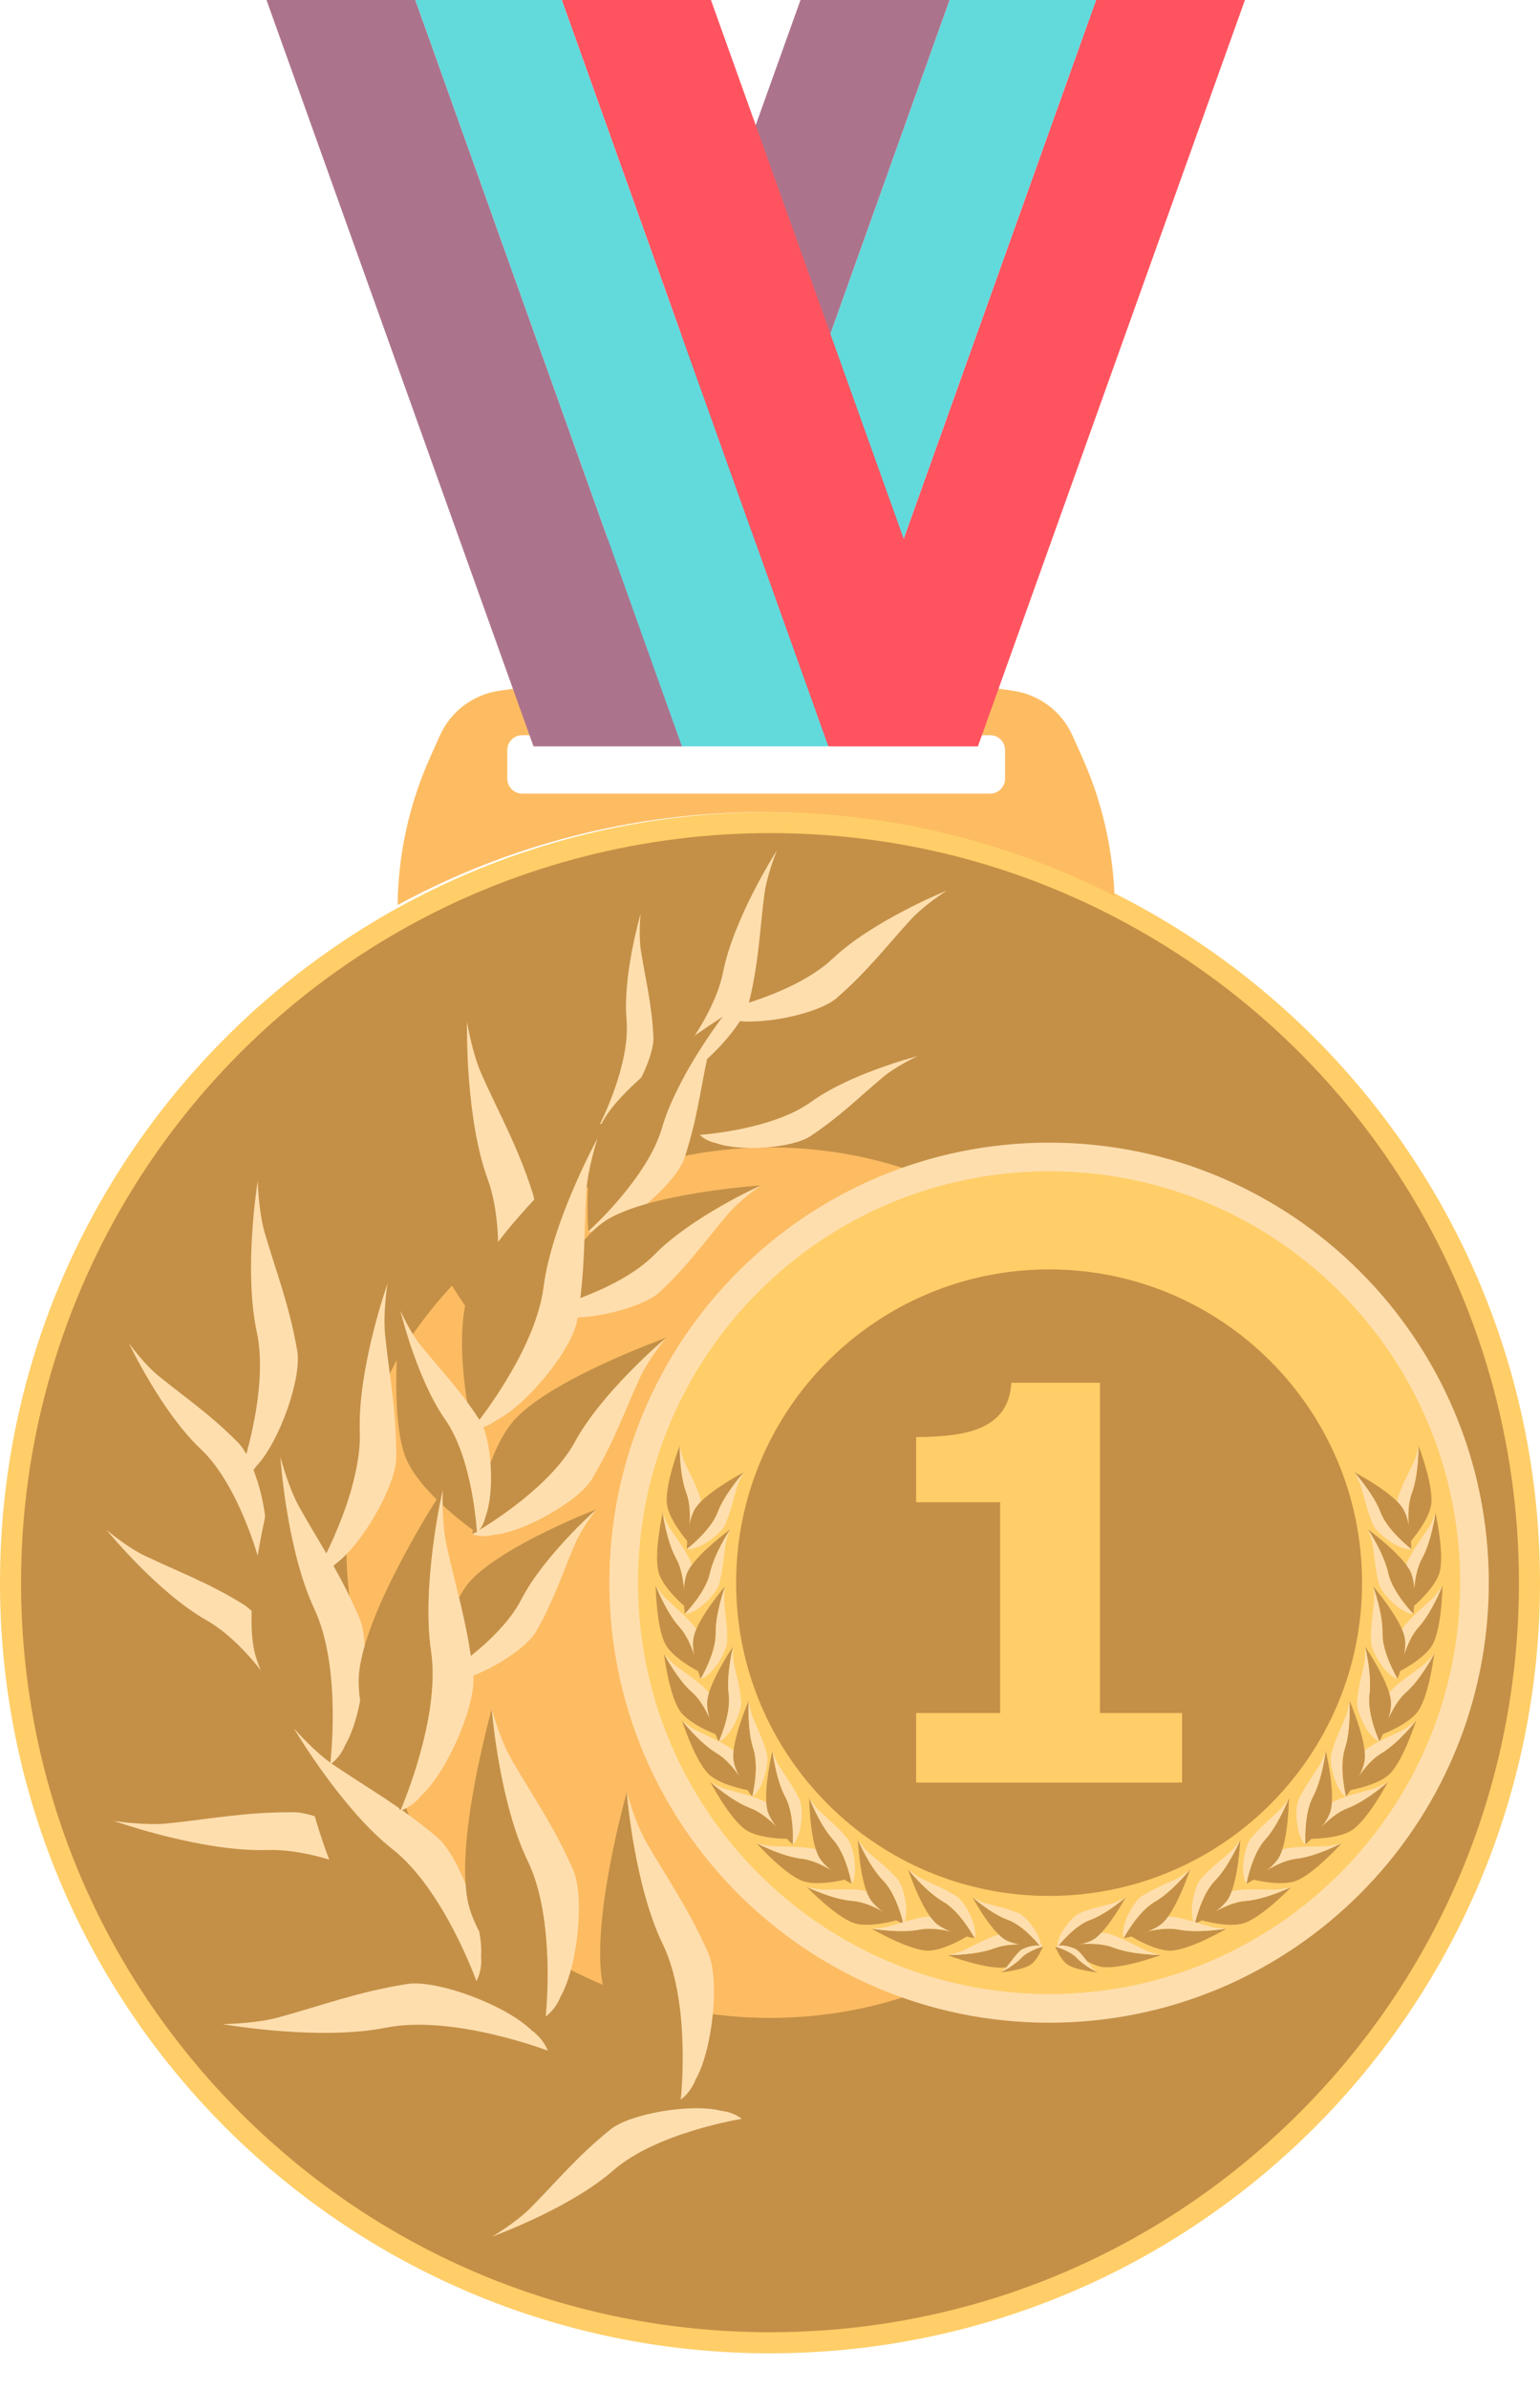 <svg width="20" height="31" viewBox="0 0 20 31" fill="none" xmlns="http://www.w3.org/2000/svg">
<path d="M14.542 11.626C17.782 13.28 20 16.649 20 20.537C20 26.06 15.523 30.537 10 30.537C4.477 30.537 0 26.06 0 20.537C0 16.741 2.115 13.438 5.232 11.744C6.649 10.975 8.273 10.537 10 10.537C11.635 10.537 13.179 10.93 14.542 11.626" fill="#FFCE68"/>
<path d="M10 30.128C7.438 30.128 5.03 29.13 3.218 27.319C1.407 25.507 0.409 23.099 0.409 20.537C0.409 17.017 2.332 13.786 5.428 12.104C6.822 11.347 8.403 10.947 10 10.947C11.534 10.947 13 11.298 14.356 11.991C15.906 12.782 17.214 13.982 18.139 15.461C19.089 16.98 19.591 18.735 19.591 20.537C19.591 23.099 18.593 25.507 16.782 27.319C14.97 29.13 12.562 30.128 10 30.128Z" fill="#FDBC62"/>
<path d="M10 28.958C7.75 28.958 5.636 28.082 4.045 26.492C2.455 24.901 1.579 22.786 1.579 20.537C1.579 17.447 3.267 14.61 5.985 13.133C7.209 12.467 8.598 12.116 10 12.116C11.347 12.116 12.634 12.424 13.825 13.033C15.186 13.728 16.335 14.781 17.146 16.08C17.98 17.414 18.421 18.955 18.421 20.537C18.421 22.786 17.545 24.901 15.954 26.492C14.364 28.082 12.249 28.958 10 28.958Z" stroke="#C49047" stroke-width="2.611" stroke-miterlimit="10"/>
<path d="M10 26.247C8.475 26.247 7.041 25.653 5.962 24.575C4.884 23.496 4.29 22.062 4.29 20.537C4.29 18.442 5.435 16.518 7.278 15.516C8.108 15.065 9.049 14.827 10 14.827C10.914 14.827 11.786 15.036 12.593 15.448C13.517 15.92 14.295 16.634 14.846 17.515C15.411 18.419 15.71 19.465 15.71 20.537C15.71 22.062 15.116 23.496 14.038 24.575C12.959 25.653 11.525 26.247 10 26.247V26.247Z" stroke="#FDBC62" stroke-width="1.865" stroke-miterlimit="10"/>
<path d="M10 27.49C8.143 27.49 6.396 26.767 5.083 25.454C3.77 24.14 3.047 22.394 3.047 20.537C3.047 17.985 4.441 15.643 6.685 14.423C7.696 13.874 8.842 13.584 10 13.584C11.112 13.584 12.175 13.839 13.158 14.341C14.282 14.915 15.23 15.785 15.9 16.857C16.589 17.959 16.953 19.231 16.953 20.537C16.953 22.394 16.23 24.14 14.916 25.454C13.603 26.767 11.857 27.49 10 27.49V27.49Z" stroke="#C49047" stroke-width="2.611" stroke-miterlimit="10"/>
<path d="M13.053 10.103V9.734C13.053 9.627 12.966 9.54 12.859 9.54H6.782C6.674 9.54 6.588 9.627 6.588 9.734V10.103C6.588 10.211 6.674 10.298 6.782 10.298H12.859C12.966 10.298 13.053 10.211 13.053 10.103ZM14.055 9.827C14.31 10.395 14.451 11.006 14.474 11.626C13.111 10.93 11.567 10.537 9.932 10.537C8.205 10.537 6.581 10.975 5.164 11.744C5.171 11.084 5.315 10.431 5.586 9.827L5.712 9.546C5.853 9.231 6.145 9.011 6.487 8.963L6.86 8.91C8.824 8.635 10.817 8.635 12.782 8.91L13.153 8.963C13.495 9.011 13.788 9.231 13.929 9.546L14.055 9.827Z" fill="#FDBC62"/>
<path d="M16.168 3.06992e-05L12.701 9.683H10.774L14.232 0.008V3.06992e-05H16.168Z" fill="#FF545F"/>
<path d="M14.232 3.06992e-05V0.008L10.774 9.683H8.872L12.329 0.008V3.06992e-05H14.232Z" fill="#62DADC"/>
<path d="M12.329 3.06992e-05V0.008L8.872 9.683H6.928L10.396 3.06992e-05H12.329" fill="#AC748C"/>
<path d="M19.335 20.537C19.335 23.691 16.778 26.247 13.625 26.247C10.471 26.247 7.914 23.691 7.914 20.537C7.914 17.383 10.471 14.827 13.625 14.827C16.778 14.827 19.335 17.383 19.335 20.537Z" fill="#FFDEAE"/>
<path d="M3.461 3.06992e-05L6.928 9.683H8.855L5.397 0.008V3.06992e-05H3.461Z" fill="#AC748C"/>
<path d="M5.397 3.06992e-05V0.008L8.855 9.683H10.757L7.3 0.008V3.06992e-05H5.397Z" fill="#62DADC"/>
<path d="M7.3 3.06992e-05V0.008L10.757 9.683H12.7L9.233 3.06992e-05H7.3Z" fill="#FF545F"/>
<path d="M18.963 20.537C18.963 23.485 16.573 25.875 13.625 25.875C10.676 25.875 8.286 23.485 8.286 20.537C8.286 17.589 10.676 15.199 13.625 15.199C16.573 15.199 18.963 17.589 18.963 20.537Z" fill="#FFCE68"/>
<path d="M17.689 20.537C17.689 22.782 15.87 24.602 13.625 24.602C11.38 24.602 9.56 22.782 9.56 20.537C9.56 18.292 11.38 16.472 13.625 16.472C15.87 16.472 17.689 18.292 17.689 20.537Z" fill="#C49047"/>
<path d="M15.352 23.131H11.898V22.228H12.989V19.493H11.898V18.648C12.064 18.648 12.224 18.639 12.377 18.619C12.53 18.599 12.657 18.565 12.759 18.516C12.88 18.459 12.97 18.383 13.03 18.291C13.091 18.198 13.125 18.082 13.135 17.943H14.285V22.228H15.352V23.131" fill="#FFCE68"/>
<path d="M8.827 18.759C8.827 18.759 8.828 18.76 8.828 18.76C8.827 18.785 8.826 19.14 8.915 19.376C9.007 19.62 8.928 20 8.928 20C8.928 20 8.678 19.714 8.66 19.505C8.638 19.254 8.822 18.774 8.827 18.759" fill="#C49047"/>
<path d="M8.887 18.966C8.958 19.121 9.031 19.245 9.092 19.429C9.128 19.537 9.075 19.813 8.994 19.927C8.968 19.979 8.928 20 8.928 20C8.928 20 9.007 19.62 8.915 19.376C8.826 19.14 8.827 18.785 8.828 18.76C8.83 18.774 8.85 18.885 8.887 18.966" fill="#FFDEAE"/>
<path d="M9.663 19.102C9.663 19.103 9.663 19.103 9.662 19.103C9.646 19.122 9.41 19.387 9.321 19.623C9.229 19.867 8.92 20.101 8.92 20.101C8.92 20.101 8.92 19.721 9.044 19.552C9.194 19.349 9.649 19.11 9.663 19.102Z" fill="#C49047"/>
<path d="M9.571 19.297C9.522 19.46 9.495 19.601 9.419 19.78C9.375 19.885 9.153 20.057 9.017 20.09C8.963 20.111 8.92 20.101 8.92 20.101C8.92 20.101 9.229 19.867 9.321 19.623C9.41 19.387 9.646 19.122 9.662 19.103C9.655 19.115 9.597 19.212 9.571 19.297" fill="#FFDEAE"/>
<path d="M8.606 19.629C8.606 19.629 8.607 19.629 8.607 19.629C8.61 19.654 8.661 20.005 8.783 20.226C8.91 20.454 8.888 20.841 8.888 20.841C8.888 20.841 8.598 20.595 8.55 20.391C8.492 20.146 8.603 19.644 8.606 19.629" fill="#C49047"/>
<path d="M8.696 19.825C8.789 19.967 8.879 20.079 8.966 20.253C9.017 20.354 9.005 20.635 8.942 20.759C8.924 20.815 8.888 20.841 8.888 20.841C8.888 20.841 8.91 20.454 8.783 20.226C8.661 20.005 8.61 19.654 8.607 19.629C8.611 19.643 8.647 19.75 8.696 19.825" fill="#FFDEAE"/>
<path d="M9.483 19.846C9.483 19.846 9.483 19.846 9.483 19.847C9.469 19.867 9.275 20.165 9.221 20.411C9.166 20.666 8.894 20.942 8.894 20.942C8.894 20.942 8.839 20.567 8.937 20.382C9.056 20.159 9.47 19.855 9.483 19.846Z" fill="#C49047"/>
<path d="M9.421 20.052C9.396 20.22 9.39 20.364 9.341 20.552C9.313 20.662 9.119 20.865 8.989 20.917C8.939 20.947 8.894 20.942 8.894 20.942C8.894 20.942 9.166 20.666 9.221 20.411C9.275 20.165 9.469 19.867 9.483 19.847C9.478 19.86 9.434 19.964 9.421 20.052" fill="#FFDEAE"/>
<path d="M8.515 20.572C8.515 20.573 8.516 20.573 8.516 20.573C8.525 20.596 8.655 20.926 8.825 21.113C9.002 21.305 9.07 21.687 9.07 21.687C9.07 21.687 8.731 21.515 8.637 21.327C8.524 21.102 8.515 20.588 8.515 20.572" fill="#C49047"/>
<path d="M8.648 20.742C8.771 20.86 8.885 20.948 9.01 21.096C9.083 21.183 9.137 21.459 9.104 21.595C9.099 21.653 9.07 21.687 9.07 21.687C9.07 21.687 9.002 21.305 8.825 21.113C8.655 20.926 8.525 20.596 8.516 20.573C8.523 20.585 8.583 20.681 8.648 20.742" fill="#FFDEAE"/>
<path d="M9.419 20.581C9.418 20.581 9.419 20.581 9.418 20.582C9.41 20.605 9.29 20.939 9.295 21.191C9.3 21.452 9.1 21.784 9.1 21.784C9.1 21.784 8.959 21.431 9.012 21.228C9.075 20.984 9.408 20.593 9.419 20.581Z" fill="#C49047"/>
<path d="M9.406 20.796C9.421 20.965 9.448 21.106 9.444 21.301C9.442 21.414 9.3 21.657 9.186 21.737C9.144 21.778 9.1 21.784 9.1 21.784C9.1 21.784 9.3 21.452 9.295 21.191C9.29 20.939 9.41 20.605 9.418 20.582C9.416 20.595 9.398 20.707 9.406 20.796Z" fill="#FFDEAE"/>
<path d="M8.622 21.457C8.622 21.458 8.622 21.458 8.622 21.458C8.634 21.48 8.8 21.794 8.989 21.96C9.186 22.132 9.295 22.504 9.295 22.504C9.295 22.504 8.94 22.37 8.826 22.195C8.688 21.983 8.624 21.473 8.622 21.457" fill="#C49047"/>
<path d="M8.772 21.612C8.907 21.715 9.03 21.79 9.171 21.924C9.253 22.002 9.337 22.27 9.319 22.409C9.321 22.467 9.296 22.504 9.296 22.504C9.296 22.504 9.186 22.132 8.989 21.96C8.8 21.794 8.634 21.48 8.622 21.458C8.631 21.469 8.701 21.558 8.772 21.612" fill="#FFDEAE"/>
<path d="M9.52 21.366C9.52 21.367 9.52 21.367 9.52 21.368C9.514 21.392 9.432 21.737 9.464 21.987C9.498 22.246 9.335 22.598 9.335 22.598C9.335 22.598 9.157 22.262 9.187 22.055C9.223 21.805 9.511 21.38 9.52 21.366" fill="#C49047"/>
<path d="M9.531 21.582C9.565 21.749 9.608 21.886 9.625 22.079C9.635 22.192 9.521 22.449 9.416 22.542C9.379 22.587 9.336 22.598 9.336 22.598C9.336 22.598 9.498 22.246 9.464 21.987C9.432 21.737 9.514 21.392 9.52 21.368C9.52 21.381 9.514 21.495 9.531 21.582" fill="#FFDEAE"/>
<path d="M8.857 22.326C8.857 22.326 8.858 22.326 8.858 22.326C8.873 22.346 9.094 22.623 9.311 22.752C9.536 22.884 9.713 23.229 9.713 23.229C9.713 23.229 9.339 23.164 9.194 23.012C9.02 22.83 8.862 22.341 8.857 22.326Z" fill="#C49047"/>
<path d="M9.033 22.45C9.185 22.526 9.32 22.577 9.483 22.682C9.578 22.744 9.71 22.992 9.719 23.131C9.731 23.188 9.713 23.229 9.713 23.229C9.713 23.229 9.536 22.884 9.311 22.752C9.094 22.623 8.873 22.346 8.858 22.326C8.868 22.335 8.954 22.41 9.033 22.45" fill="#FFDEAE"/>
<path d="M9.723 22.07C9.723 22.07 9.723 22.07 9.723 22.071C9.722 22.096 9.705 22.45 9.783 22.689C9.864 22.938 9.77 23.313 9.77 23.313C9.77 23.313 9.532 23.017 9.523 22.808C9.513 22.556 9.717 22.084 9.723 22.07" fill="#C49047"/>
<path d="M9.774 22.279C9.838 22.437 9.905 22.564 9.958 22.751C9.989 22.86 9.924 23.133 9.839 23.244C9.81 23.295 9.77 23.313 9.77 23.313C9.77 23.313 9.865 22.938 9.783 22.689C9.705 22.45 9.722 22.096 9.723 22.071C9.725 22.084 9.741 22.197 9.774 22.279" fill="#FFDEAE"/>
<path d="M9.224 23.122C9.224 23.122 9.224 23.122 9.224 23.122C9.243 23.139 9.509 23.373 9.745 23.462C9.99 23.553 10.225 23.861 10.225 23.861C10.225 23.861 9.845 23.863 9.676 23.738C9.472 23.59 9.231 23.136 9.224 23.122" fill="#C49047"/>
<path d="M9.419 23.213C9.582 23.261 9.723 23.288 9.903 23.363C10.007 23.407 10.18 23.628 10.213 23.764C10.235 23.818 10.225 23.861 10.225 23.861C10.225 23.861 9.99 23.553 9.745 23.462C9.509 23.373 9.243 23.139 9.224 23.122C9.236 23.129 9.334 23.188 9.419 23.213Z" fill="#FFDEAE"/>
<path d="M10.032 22.718C10.032 22.718 10.032 22.719 10.032 22.719C10.035 22.744 10.08 23.096 10.199 23.318C10.323 23.548 10.295 23.934 10.295 23.934C10.295 23.934 10.009 23.684 9.964 23.48C9.909 23.234 10.028 22.733 10.032 22.718Z" fill="#C49047"/>
<path d="M10.118 22.915C10.209 23.059 10.297 23.173 10.382 23.347C10.432 23.45 10.416 23.73 10.351 23.854C10.332 23.909 10.295 23.934 10.295 23.934C10.295 23.934 10.323 23.548 10.199 23.318C10.08 23.096 10.035 22.744 10.032 22.719C10.036 22.732 10.071 22.84 10.118 22.915Z" fill="#FFDEAE"/>
<path d="M9.824 23.916C9.824 23.917 9.824 23.917 9.825 23.917C9.846 23.928 10.162 24.091 10.412 24.119C10.672 24.148 10.975 24.39 10.975 24.39C10.975 24.39 10.607 24.483 10.413 24.404C10.179 24.31 9.834 23.928 9.824 23.916" fill="#C49047"/>
<path d="M10.035 23.957C10.205 23.965 10.349 23.956 10.541 23.985C10.653 24.002 10.875 24.174 10.94 24.298C10.974 24.345 10.975 24.39 10.975 24.39C10.975 24.39 10.672 24.148 10.412 24.119C10.162 24.091 9.846 23.928 9.825 23.917C9.838 23.921 9.947 23.954 10.035 23.957" fill="#FFDEAE"/>
<path d="M10.509 23.328C10.509 23.328 10.509 23.328 10.509 23.329C10.518 23.352 10.648 23.682 10.818 23.869C10.993 24.062 11.061 24.444 11.061 24.444C11.061 24.444 10.723 24.271 10.629 24.083C10.516 23.858 10.509 23.344 10.509 23.328" fill="#C49047"/>
<path d="M10.641 23.498C10.764 23.616 10.877 23.704 11.002 23.853C11.075 23.94 11.128 24.216 11.095 24.352C11.09 24.41 11.061 24.444 11.061 24.444C11.061 24.444 10.993 24.062 10.818 23.869C10.648 23.682 10.518 23.352 10.509 23.329C10.517 23.341 10.577 23.437 10.641 23.498" fill="#FFDEAE"/>
<path d="M10.478 24.486C10.478 24.486 10.479 24.486 10.479 24.486C10.501 24.497 10.822 24.648 11.074 24.667C11.334 24.686 11.645 24.917 11.645 24.917C11.645 24.917 11.281 25.024 11.084 24.952C10.847 24.866 10.489 24.497 10.478 24.486Z" fill="#C49047"/>
<path d="M10.691 24.519C10.861 24.52 11.004 24.506 11.197 24.528C11.31 24.541 11.538 24.705 11.607 24.826C11.644 24.872 11.646 24.917 11.646 24.917C11.646 24.917 11.334 24.686 11.074 24.667C10.822 24.648 10.501 24.497 10.479 24.486C10.492 24.489 10.602 24.518 10.691 24.519" fill="#FFDEAE"/>
<path d="M11.141 23.873C11.141 23.873 11.142 23.873 11.142 23.874C11.151 23.896 11.293 24.222 11.469 24.402C11.652 24.588 11.733 24.967 11.733 24.967C11.733 24.967 11.389 24.807 11.289 24.623C11.168 24.402 11.142 23.889 11.141 23.873Z" fill="#C49047"/>
<path d="M11.279 24.038C11.406 24.151 11.523 24.235 11.653 24.38C11.729 24.464 11.792 24.737 11.765 24.874C11.761 24.933 11.734 24.967 11.734 24.967C11.734 24.967 11.652 24.588 11.469 24.402C11.293 24.222 11.151 23.896 11.142 23.874C11.15 23.885 11.213 23.979 11.279 24.038Z" fill="#FFDEAE"/>
<path d="M11.319 25.026C11.319 25.026 11.319 25.025 11.319 25.026C11.344 25.03 11.694 25.088 11.941 25.039C12.197 24.987 12.559 25.126 12.559 25.126C12.559 25.126 12.237 25.327 12.028 25.311C11.777 25.292 11.332 25.034 11.319 25.026" fill="#C49047"/>
<path d="M11.533 25C11.697 24.955 11.831 24.903 12.023 24.872C12.135 24.855 12.398 24.951 12.498 25.049C12.545 25.083 12.559 25.126 12.559 25.126C12.559 25.126 12.197 24.987 11.941 25.039C11.694 25.088 11.344 25.03 11.319 25.026C11.333 25.025 11.447 25.023 11.533 25" fill="#FFDEAE"/>
<path d="M12.305 25.37C12.306 25.37 12.306 25.37 12.306 25.37C12.331 25.37 12.686 25.369 12.921 25.279C13.165 25.185 13.545 25.261 13.545 25.261C13.545 25.261 13.261 25.513 13.053 25.532C12.801 25.556 12.32 25.375 12.305 25.37Z" fill="#C49047"/>
<path d="M12.512 25.309C12.666 25.237 12.79 25.163 12.974 25.101C13.081 25.065 13.357 25.116 13.472 25.195C13.524 25.221 13.545 25.261 13.545 25.261C13.545 25.261 13.165 25.185 12.921 25.279C12.686 25.369 12.331 25.37 12.306 25.37C12.32 25.367 12.432 25.346 12.512 25.309" fill="#FFDEAE"/>
<path d="M11.792 24.256C11.792 24.257 11.793 24.257 11.793 24.257C11.808 24.276 12.032 24.551 12.251 24.677C12.477 24.808 12.658 25.151 12.658 25.151C12.658 25.151 12.283 25.089 12.137 24.939C11.96 24.759 11.797 24.271 11.792 24.256Z" fill="#C49047"/>
<path d="M11.97 24.378C12.123 24.453 12.257 24.502 12.422 24.606C12.518 24.667 12.652 24.913 12.662 25.053C12.675 25.11 12.658 25.151 12.658 25.151C12.658 25.151 12.477 24.808 12.251 24.677C12.032 24.551 11.808 24.276 11.793 24.257C11.803 24.266 11.89 24.339 11.97 24.378" fill="#FFDEAE"/>
<path d="M12.629 24.619C12.63 24.619 12.63 24.619 12.63 24.619C12.646 24.634 12.882 24.837 13.089 24.912C13.304 24.99 13.512 25.258 13.512 25.258C13.512 25.258 13.18 25.262 13.031 25.155C12.851 25.026 12.636 24.631 12.629 24.619" fill="#C49047"/>
<path d="M12.801 24.697C12.944 24.738 13.068 24.76 13.226 24.825C13.318 24.862 13.471 25.054 13.501 25.173C13.521 25.22 13.512 25.258 13.512 25.258C13.512 25.258 13.304 24.99 13.089 24.912C12.882 24.837 12.646 24.634 12.63 24.619C12.641 24.625 12.726 24.676 12.801 24.697Z" fill="#FFDEAE"/>
<path d="M12.997 25.594C12.997 25.593 12.997 25.593 12.997 25.593C13.009 25.588 13.172 25.506 13.261 25.41C13.352 25.311 13.545 25.259 13.545 25.259C13.545 25.259 13.472 25.441 13.38 25.497C13.269 25.566 13.005 25.593 12.997 25.594Z" fill="#C49047"/>
<path d="M13.078 25.518C13.133 25.45 13.173 25.387 13.244 25.316C13.286 25.275 13.425 25.235 13.496 25.246C13.527 25.246 13.545 25.259 13.545 25.259C13.545 25.259 13.352 25.311 13.261 25.41C13.173 25.506 13.009 25.588 12.997 25.593C13.003 25.589 13.05 25.554 13.078 25.518" fill="#FFDEAE"/>
<path d="M18.422 18.759C18.422 18.759 18.422 18.76 18.422 18.76C18.422 18.785 18.423 19.14 18.335 19.376C18.243 19.62 18.321 20 18.321 20C18.321 20 18.571 19.714 18.589 19.505C18.611 19.254 18.428 18.774 18.422 18.759" fill="#C49047"/>
<path d="M18.362 18.966C18.291 19.121 18.218 19.245 18.157 19.429C18.122 19.537 18.174 19.813 18.255 19.927C18.281 19.979 18.321 20 18.321 20C18.321 20 18.243 19.62 18.335 19.376C18.423 19.14 18.422 18.785 18.422 18.76C18.419 18.774 18.399 18.885 18.362 18.966" fill="#FFDEAE"/>
<path d="M17.586 19.102C17.587 19.103 17.587 19.103 17.587 19.103C17.603 19.122 17.839 19.387 17.928 19.623C18.02 19.867 18.329 20.101 18.329 20.101C18.329 20.101 18.329 19.721 18.204 19.552C18.055 19.349 17.601 19.11 17.586 19.102Z" fill="#C49047"/>
<path d="M17.678 19.297C17.727 19.46 17.754 19.601 17.83 19.78C17.874 19.885 18.096 20.057 18.232 20.09C18.286 20.111 18.329 20.101 18.329 20.101C18.329 20.101 18.02 19.867 17.928 19.623C17.839 19.387 17.604 19.122 17.587 19.103C17.594 19.115 17.653 19.212 17.678 19.297" fill="#FFDEAE"/>
<path d="M18.643 19.629C18.643 19.629 18.642 19.629 18.642 19.629C18.639 19.654 18.589 20.005 18.466 20.226C18.339 20.454 18.361 20.841 18.361 20.841C18.361 20.841 18.651 20.595 18.699 20.391C18.757 20.146 18.646 19.644 18.643 19.629" fill="#C49047"/>
<path d="M18.553 19.825C18.46 19.967 18.37 20.079 18.283 20.253C18.232 20.354 18.244 20.635 18.307 20.759C18.325 20.815 18.361 20.841 18.361 20.841C18.361 20.841 18.339 20.454 18.466 20.226C18.589 20.005 18.639 19.654 18.642 19.629C18.638 19.643 18.602 19.75 18.553 19.825" fill="#FFDEAE"/>
<path d="M17.766 19.846C17.766 19.846 17.766 19.846 17.766 19.847C17.78 19.867 17.974 20.165 18.028 20.411C18.083 20.666 18.355 20.942 18.355 20.942C18.355 20.942 18.41 20.567 18.312 20.382C18.194 20.159 17.779 19.855 17.766 19.846" fill="#C49047"/>
<path d="M17.828 20.052C17.853 20.22 17.859 20.364 17.908 20.552C17.936 20.662 18.131 20.865 18.26 20.917C18.311 20.947 18.355 20.942 18.355 20.942C18.355 20.942 18.083 20.666 18.028 20.411C17.974 20.165 17.78 19.867 17.766 19.847C17.771 19.86 17.815 19.964 17.828 20.052" fill="#FFDEAE"/>
<path d="M18.734 20.572C18.734 20.573 18.733 20.573 18.733 20.573C18.724 20.596 18.594 20.926 18.424 21.113C18.247 21.305 18.179 21.687 18.179 21.687C18.179 21.687 18.518 21.515 18.612 21.327C18.725 21.102 18.734 20.588 18.734 20.572" fill="#C49047"/>
<path d="M18.602 20.742C18.478 20.86 18.365 20.948 18.239 21.096C18.166 21.183 18.113 21.459 18.145 21.595C18.15 21.653 18.179 21.687 18.179 21.687C18.179 21.687 18.248 21.305 18.424 21.113C18.594 20.926 18.725 20.596 18.733 20.573C18.726 20.585 18.666 20.681 18.602 20.742Z" fill="#FFDEAE"/>
<path d="M17.831 20.581C17.831 20.581 17.831 20.581 17.831 20.582C17.84 20.605 17.959 20.939 17.954 21.191C17.949 21.452 18.15 21.784 18.15 21.784C18.15 21.784 18.291 21.431 18.238 21.228C18.174 20.984 17.841 20.593 17.831 20.581Z" fill="#C49047"/>
<path d="M17.844 20.796C17.828 20.965 17.801 21.106 17.805 21.301C17.807 21.414 17.949 21.657 18.063 21.737C18.105 21.778 18.15 21.784 18.15 21.784C18.15 21.784 17.949 21.452 17.954 21.191C17.959 20.939 17.84 20.605 17.831 20.582C17.833 20.595 17.851 20.707 17.844 20.796Z" fill="#FFDEAE"/>
<path d="M18.627 21.457C18.627 21.458 18.627 21.458 18.627 21.458C18.615 21.48 18.449 21.794 18.26 21.96C18.063 22.132 17.954 22.504 17.954 22.504C17.954 22.504 18.309 22.37 18.423 22.195C18.561 21.983 18.625 21.473 18.627 21.457" fill="#C49047"/>
<path d="M18.477 21.612C18.342 21.715 18.219 21.79 18.078 21.924C17.996 22.002 17.913 22.27 17.93 22.409C17.928 22.467 17.954 22.504 17.954 22.504C17.954 22.504 18.064 22.132 18.26 21.96C18.449 21.794 18.615 21.48 18.627 21.458C18.618 21.469 18.548 21.558 18.477 21.612Z" fill="#FFDEAE"/>
<path d="M17.729 21.366C17.729 21.367 17.729 21.367 17.729 21.368C17.735 21.392 17.817 21.737 17.785 21.987C17.751 22.246 17.914 22.598 17.914 22.598C17.914 22.598 18.092 22.262 18.062 22.055C18.026 21.805 17.738 21.38 17.729 21.366Z" fill="#C49047"/>
<path d="M17.718 21.582C17.684 21.749 17.642 21.886 17.624 22.079C17.614 22.192 17.728 22.449 17.833 22.542C17.87 22.587 17.914 22.598 17.914 22.598C17.914 22.598 17.751 22.246 17.785 21.987C17.817 21.737 17.735 21.392 17.729 21.368C17.729 21.381 17.735 21.495 17.718 21.582" fill="#FFDEAE"/>
<path d="M18.392 22.326C18.392 22.326 18.392 22.326 18.391 22.326C18.376 22.346 18.155 22.623 17.938 22.752C17.713 22.884 17.536 23.229 17.536 23.229C17.536 23.229 17.91 23.164 18.055 23.012C18.229 22.83 18.387 22.341 18.392 22.326Z" fill="#C49047"/>
<path d="M18.216 22.45C18.064 22.526 17.929 22.577 17.766 22.682C17.671 22.744 17.539 22.992 17.53 23.131C17.518 23.188 17.536 23.229 17.536 23.229C17.536 23.229 17.713 22.884 17.938 22.752C18.155 22.623 18.376 22.346 18.391 22.326C18.381 22.335 18.295 22.41 18.216 22.45" fill="#FFDEAE"/>
<path d="M17.526 22.07C17.526 22.07 17.526 22.07 17.526 22.071C17.527 22.096 17.544 22.45 17.466 22.689C17.385 22.938 17.48 23.313 17.48 23.313C17.48 23.313 17.717 23.017 17.726 22.808C17.736 22.556 17.533 22.084 17.526 22.07Z" fill="#C49047"/>
<path d="M17.475 22.279C17.411 22.437 17.344 22.564 17.291 22.751C17.26 22.86 17.325 23.133 17.41 23.244C17.439 23.295 17.48 23.313 17.48 23.313C17.48 23.313 17.385 22.938 17.466 22.689C17.544 22.45 17.527 22.096 17.526 22.071C17.524 22.084 17.509 22.197 17.475 22.279" fill="#FFDEAE"/>
<path d="M18.026 23.122C18.025 23.122 18.025 23.122 18.025 23.122C18.006 23.139 17.74 23.373 17.504 23.462C17.259 23.553 17.024 23.861 17.024 23.861C17.024 23.861 17.404 23.863 17.573 23.738C17.777 23.59 18.018 23.136 18.026 23.122" fill="#C49047"/>
<path d="M17.83 23.213C17.667 23.261 17.526 23.288 17.347 23.363C17.242 23.407 17.069 23.628 17.036 23.764C17.014 23.818 17.024 23.861 17.024 23.861C17.024 23.861 17.259 23.553 17.504 23.462C17.74 23.373 18.006 23.139 18.025 23.122C18.013 23.129 17.915 23.188 17.83 23.213Z" fill="#FFDEAE"/>
<path d="M17.218 22.718C17.218 22.718 17.217 22.719 17.217 22.719C17.214 22.744 17.169 23.096 17.05 23.318C16.927 23.548 16.954 23.934 16.954 23.934C16.954 23.934 17.24 23.684 17.285 23.48C17.34 23.234 17.221 22.733 17.218 22.718Z" fill="#C49047"/>
<path d="M17.131 22.915C17.041 23.059 16.952 23.173 16.867 23.347C16.817 23.45 16.833 23.73 16.898 23.854C16.917 23.909 16.954 23.934 16.954 23.934C16.954 23.934 16.927 23.548 17.05 23.318C17.169 23.096 17.214 22.744 17.217 22.719C17.213 22.732 17.178 22.84 17.131 22.915Z" fill="#FFDEAE"/>
<path d="M17.426 23.916C17.425 23.917 17.425 23.917 17.424 23.917C17.403 23.928 17.087 24.091 16.837 24.119C16.577 24.148 16.274 24.39 16.274 24.39C16.274 24.39 16.642 24.483 16.837 24.404C17.07 24.31 17.415 23.928 17.426 23.916Z" fill="#C49047"/>
<path d="M17.214 23.957C17.044 23.965 16.901 23.956 16.708 23.985C16.596 24.002 16.374 24.174 16.309 24.298C16.275 24.345 16.274 24.39 16.274 24.39C16.274 24.39 16.577 24.148 16.837 24.119C17.087 24.091 17.403 23.928 17.424 23.917C17.411 23.921 17.303 23.954 17.214 23.957Z" fill="#FFDEAE"/>
<path d="M16.74 23.328C16.74 23.328 16.74 23.328 16.74 23.329C16.731 23.352 16.601 23.682 16.432 23.869C16.256 24.062 16.188 24.444 16.188 24.444C16.188 24.444 16.526 24.271 16.62 24.083C16.733 23.858 16.74 23.344 16.74 23.328" fill="#C49047"/>
<path d="M16.608 23.498C16.485 23.616 16.372 23.704 16.247 23.853C16.174 23.94 16.121 24.216 16.154 24.352C16.159 24.41 16.188 24.444 16.188 24.444C16.188 24.444 16.256 24.062 16.432 23.869C16.601 23.682 16.731 23.352 16.74 23.329C16.732 23.341 16.672 23.437 16.608 23.498" fill="#FFDEAE"/>
<path d="M16.771 24.486C16.771 24.486 16.771 24.486 16.77 24.486C16.748 24.497 16.427 24.648 16.176 24.667C15.915 24.686 15.604 24.917 15.604 24.917C15.604 24.917 15.968 25.024 16.165 24.952C16.402 24.866 16.76 24.497 16.771 24.486Z" fill="#C49047"/>
<path d="M16.558 24.519C16.388 24.52 16.245 24.506 16.052 24.528C15.939 24.541 15.712 24.705 15.642 24.826C15.606 24.872 15.604 24.917 15.604 24.917C15.604 24.917 15.915 24.686 16.176 24.667C16.427 24.648 16.748 24.497 16.77 24.486C16.757 24.489 16.647 24.518 16.558 24.519" fill="#FFDEAE"/>
<path d="M16.108 23.873C16.108 23.873 16.108 23.873 16.108 23.874C16.098 23.896 15.956 24.222 15.78 24.402C15.597 24.588 15.516 24.967 15.516 24.967C15.516 24.967 15.86 24.807 15.96 24.623C16.081 24.402 16.107 23.889 16.108 23.873Z" fill="#C49047"/>
<path d="M15.97 24.038C15.843 24.151 15.726 24.235 15.596 24.38C15.52 24.464 15.457 24.737 15.485 24.874C15.488 24.933 15.516 24.967 15.516 24.967C15.516 24.967 15.597 24.588 15.78 24.402C15.956 24.222 16.098 23.896 16.108 23.874C16.1 23.885 16.036 23.979 15.97 24.038Z" fill="#FFDEAE"/>
<path d="M15.931 25.026C15.93 25.026 15.93 25.025 15.93 25.026C15.905 25.03 15.555 25.088 15.308 25.039C15.052 24.987 14.69 25.126 14.69 25.126C14.69 25.126 15.012 25.327 15.221 25.311C15.473 25.292 15.917 25.034 15.931 25.026Z" fill="#C49047"/>
<path d="M15.717 25C15.553 24.955 15.418 24.903 15.227 24.872C15.114 24.855 14.851 24.951 14.751 25.049C14.704 25.083 14.69 25.126 14.69 25.126C14.69 25.126 15.052 24.987 15.308 25.039C15.555 25.088 15.905 25.03 15.93 25.026C15.916 25.025 15.802 25.023 15.717 25" fill="#FFDEAE"/>
<path d="M15.457 24.256C15.457 24.257 15.457 24.257 15.456 24.257C15.441 24.276 15.217 24.551 14.998 24.677C14.772 24.808 14.592 25.151 14.592 25.151C14.592 25.151 14.966 25.089 15.113 24.939C15.289 24.759 15.452 24.271 15.457 24.256Z" fill="#C49047"/>
<path d="M15.28 24.378C15.127 24.453 14.992 24.502 14.827 24.606C14.731 24.667 14.597 24.913 14.587 25.053C14.574 25.11 14.592 25.151 14.592 25.151C14.592 25.151 14.772 24.808 14.998 24.677C15.217 24.551 15.441 24.276 15.456 24.257C15.446 24.266 15.359 24.339 15.28 24.378" fill="#FFDEAE"/>
<path d="M15.078 25.368C15.077 25.368 15.077 25.368 15.077 25.368C15.052 25.368 14.697 25.364 14.462 25.273C14.219 25.177 13.839 25.25 13.839 25.25C13.839 25.25 14.121 25.505 14.329 25.525C14.58 25.55 15.063 25.374 15.078 25.368Z" fill="#C49047"/>
<path d="M14.871 25.305C14.718 25.233 14.595 25.158 14.411 25.095C14.304 25.057 14.028 25.107 13.912 25.186C13.86 25.211 13.839 25.25 13.839 25.25C13.839 25.25 14.219 25.177 14.462 25.273C14.697 25.364 15.052 25.368 15.077 25.368C15.063 25.365 14.952 25.343 14.871 25.305" fill="#FFDEAE"/>
<path d="M14.62 24.619C14.62 24.619 14.619 24.619 14.619 24.619C14.603 24.634 14.367 24.837 14.16 24.912C13.945 24.99 13.737 25.258 13.737 25.258C13.737 25.258 14.07 25.262 14.219 25.155C14.398 25.026 14.613 24.631 14.62 24.619" fill="#C49047"/>
<path d="M14.448 24.697C14.305 24.738 14.181 24.76 14.024 24.825C13.931 24.862 13.778 25.054 13.748 25.173C13.728 25.22 13.737 25.258 13.737 25.258C13.737 25.258 13.945 24.99 14.16 24.912C14.367 24.837 14.603 24.634 14.619 24.619C14.609 24.625 14.523 24.676 14.448 24.697Z" fill="#FFDEAE"/>
<path d="M14.252 25.594C14.252 25.593 14.252 25.593 14.252 25.593C14.241 25.588 14.077 25.506 13.988 25.41C13.897 25.311 13.704 25.259 13.704 25.259C13.704 25.259 13.777 25.441 13.87 25.497C13.98 25.566 14.244 25.593 14.252 25.594Z" fill="#C49047"/>
<path d="M14.171 25.518C14.116 25.45 14.076 25.387 14.005 25.316C13.963 25.275 13.824 25.235 13.753 25.246C13.723 25.246 13.704 25.259 13.704 25.259C13.704 25.259 13.897 25.311 13.988 25.41C14.077 25.506 14.241 25.588 14.252 25.593C14.246 25.589 14.2 25.554 14.171 25.518" fill="#FFDEAE"/>
<path d="M11.224 13.164C8.557 13.703 6.533 15.294 5.389 17.224C4.446 18.811 4.312 20.088 4.711 21.602C6.637 29.234 9.371 25.222 13.045 28.941C13.077 28.973 13.072 29.015 13.046 29.039L12.767 29.302C12.741 29.326 12.7 29.328 12.671 29.299C10.406 27.03 8.649 27.894 6.846 26.636C5.316 25.556 4.654 23.299 4.237 21.421C3.83 19.58 4.382 17.937 5.554 16.392C5.624 16.296 5.845 16.033 5.882 15.992C7.319 14.427 8.998 13.42 11.224 13.164" fill="#C49047"/>
<path d="M3.347 15.323C3.347 15.325 3.347 15.325 3.347 15.326C3.335 15.403 3.167 16.505 3.334 17.278C3.508 18.079 3.09 19.222 3.09 19.222C3.09 19.222 2.444 18.22 2.485 17.564C2.533 16.774 3.322 15.367 3.347 15.323" fill="#C49047"/>
<path d="M3.437 15.994C3.586 16.507 3.755 16.925 3.86 17.526C3.922 17.877 3.631 18.709 3.328 19.026C3.223 19.176 3.09 19.222 3.09 19.222C3.09 19.222 3.508 18.079 3.334 17.278C3.167 16.505 3.334 15.403 3.347 15.326C3.349 15.37 3.36 15.726 3.437 15.994" fill="#FFDEAE"/>
<path d="M5.032 16.654C5.032 16.655 5.032 16.656 5.032 16.657C5.006 16.731 4.645 17.785 4.673 18.575C4.701 19.395 4.087 20.445 4.087 20.445C4.087 20.445 3.629 19.345 3.786 18.706C3.973 17.937 5 16.692 5.032 16.654Z" fill="#C49047"/>
<path d="M5.002 17.33C5.057 17.861 5.15 18.303 5.146 18.913C5.144 19.269 4.711 20.036 4.356 20.295C4.226 20.424 4.087 20.445 4.087 20.445C4.087 20.445 4.701 19.395 4.673 18.575C4.645 17.785 5.006 16.731 5.032 16.657C5.026 16.7 4.973 17.053 5.002 17.33" fill="#FFDEAE"/>
<path d="M1.672 17.427C1.673 17.428 1.673 17.429 1.674 17.43C1.702 17.489 2.116 18.342 2.607 18.803C3.115 19.281 3.374 20.283 3.374 20.283C3.374 20.283 2.438 19.893 2.15 19.414C1.802 18.837 1.675 17.47 1.672 17.427" fill="#C49047"/>
<path d="M2.059 17.854C2.411 18.141 2.731 18.352 3.095 18.723C3.307 18.939 3.505 19.662 3.447 20.031C3.445 20.187 3.374 20.283 3.374 20.283C3.374 20.283 3.115 19.281 2.607 18.803C2.116 18.342 1.702 17.489 1.674 17.43C1.696 17.459 1.875 17.704 2.059 17.854" fill="#FFDEAE"/>
<path d="M1.38 19.849C1.38 19.85 1.381 19.85 1.382 19.851C1.426 19.905 2.064 20.675 2.682 21.025C3.323 21.387 3.84 22.349 3.84 22.349C3.84 22.349 2.782 22.185 2.367 21.765C1.866 21.261 1.394 19.892 1.38 19.849" fill="#C49047"/>
<path d="M1.883 20.189C2.316 20.396 2.697 20.532 3.163 20.82C3.435 20.989 3.819 21.68 3.851 22.073C3.888 22.233 3.84 22.349 3.84 22.349C3.84 22.349 3.323 21.387 2.682 21.025C2.064 20.675 1.426 19.905 1.382 19.851C1.412 19.876 1.657 20.081 1.883 20.189" fill="#FFDEAE"/>
<path d="M3.64 18.9C3.64 18.901 3.641 18.902 3.641 18.903C3.646 18.983 3.733 20.135 4.082 20.877C4.444 21.646 4.288 22.896 4.288 22.896C4.288 22.896 3.402 22.036 3.291 21.363C3.155 20.554 3.625 18.95 3.64 18.9" fill="#C49047"/>
<path d="M3.887 19.556C4.157 20.039 4.425 20.422 4.671 21.005C4.815 21.345 4.715 22.253 4.483 22.644C4.411 22.82 4.288 22.896 4.288 22.896C4.288 22.896 4.444 21.646 4.082 20.877C3.733 20.135 3.646 18.983 3.641 18.903C3.653 18.947 3.747 19.304 3.887 19.556" fill="#FFDEAE"/>
<path d="M1.477 23.628C1.479 23.628 1.479 23.628 1.481 23.629C1.556 23.656 2.648 24.032 3.467 24.006C4.317 23.978 5.404 24.617 5.404 24.617C5.404 24.617 4.262 25.089 3.601 24.925C2.804 24.729 1.517 23.662 1.477 23.628" fill="#C49047"/>
<path d="M2.178 23.661C2.728 23.605 3.186 23.511 3.819 23.516C4.188 23.518 4.982 23.97 5.249 24.337C5.382 24.473 5.404 24.617 5.404 24.617C5.404 24.617 4.317 23.978 3.467 24.006C2.648 24.032 1.556 23.656 1.481 23.629C1.525 23.635 1.891 23.69 2.178 23.661" fill="#FFDEAE"/>
<path d="M3.815 22.425C3.815 22.427 3.816 22.427 3.817 22.428C3.858 22.497 4.452 23.487 5.096 23.994C5.765 24.519 6.187 25.707 6.187 25.707C6.187 25.707 5.009 25.335 4.608 24.784C4.123 24.121 3.823 22.477 3.815 22.425" fill="#C49047"/>
<path d="M4.33 22.901C4.788 23.212 5.199 23.434 5.68 23.844C5.961 24.084 6.279 24.94 6.248 25.393C6.263 25.583 6.187 25.707 6.187 25.707C6.187 25.707 5.765 24.519 5.096 23.994C4.452 23.487 3.858 22.497 3.817 22.428C3.847 22.461 4.091 22.739 4.33 22.901" fill="#FFDEAE"/>
<path d="M6.386 22.177C6.387 22.179 6.387 22.179 6.387 22.181C6.394 22.261 6.496 23.411 6.854 24.148C7.226 24.912 7.087 26.165 7.087 26.165C7.087 26.165 6.19 25.316 6.07 24.645C5.923 23.838 6.372 22.227 6.386 22.177" fill="#C49047"/>
<path d="M6.642 22.83C6.918 23.31 7.192 23.689 7.445 24.268C7.593 24.607 7.505 25.516 7.279 25.91C7.21 26.087 7.087 26.165 7.087 26.165C7.087 26.165 7.226 24.912 6.854 24.148C6.496 23.411 6.394 22.261 6.387 22.181C6.4 22.224 6.498 22.58 6.642 22.83" fill="#FFDEAE"/>
<path d="M8.14 23.256C8.14 23.257 8.141 23.258 8.141 23.259C8.147 23.34 8.249 24.489 8.608 25.227C8.98 25.991 8.841 27.244 8.841 27.244C8.841 27.244 7.943 26.395 7.823 25.724C7.677 24.916 8.125 23.306 8.14 23.256" fill="#C49047"/>
<path d="M8.396 23.909C8.672 24.388 8.945 24.768 9.199 25.347C9.347 25.685 9.259 26.594 9.032 26.988C8.963 27.165 8.841 27.244 8.841 27.244C8.841 27.244 8.98 25.991 8.608 25.227C8.249 24.489 8.147 23.34 8.141 23.259C8.153 23.302 8.252 23.658 8.396 23.909" fill="#FFDEAE"/>
<path d="M2.887 26.265C2.888 26.265 2.889 26.265 2.89 26.265C2.973 26.28 4.166 26.48 5.008 26.312C5.881 26.137 7.114 26.61 7.114 26.61C7.114 26.61 6.016 27.295 5.304 27.239C4.447 27.174 2.934 26.293 2.887 26.265Z" fill="#C49047"/>
<path d="M3.616 26.178C4.176 26.026 4.632 25.849 5.287 25.745C5.668 25.684 6.567 26.014 6.906 26.348C7.067 26.465 7.114 26.61 7.114 26.61C7.114 26.61 5.881 26.137 5.008 26.312C4.166 26.48 2.973 26.28 2.89 26.265C2.937 26.264 3.325 26.258 3.616 26.178" fill="#FFDEAE"/>
<path d="M6.387 29.025C6.388 29.024 6.389 29.024 6.39 29.023C6.457 28.999 7.416 28.643 7.963 28.165C8.529 27.669 9.632 27.495 9.632 27.495C9.632 27.495 9.116 28.46 8.571 28.72C7.915 29.033 6.433 29.026 6.387 29.025Z" fill="#C49047"/>
<path d="M6.886 28.654C7.231 28.306 7.492 27.984 7.928 27.632C8.182 27.427 8.98 27.289 9.369 27.391C9.537 27.409 9.632 27.495 9.632 27.495C9.632 27.495 8.529 27.669 7.963 28.165C7.416 28.643 6.457 28.999 6.39 29.023C6.424 29.003 6.705 28.835 6.886 28.654Z" fill="#FFDEAE"/>
<path d="M12.297 11.555C12.296 11.556 12.296 11.556 12.295 11.557C12.231 11.582 11.322 11.959 10.814 12.439C10.288 12.936 9.234 13.143 9.234 13.143C9.234 13.143 9.695 12.196 10.21 11.927C10.829 11.603 12.253 11.556 12.297 11.555" fill="#C49047"/>
<path d="M11.831 11.93C11.512 12.277 11.273 12.596 10.867 12.95C10.63 13.156 9.868 13.317 9.49 13.233C9.329 13.222 9.234 13.143 9.234 13.143C9.234 13.143 10.288 12.936 10.814 12.439C11.322 11.959 12.231 11.582 12.295 11.557C12.263 11.578 11.998 11.749 11.831 11.93" fill="#FFDEAE"/>
<path d="M10.089 11.035C10.089 11.036 10.089 11.037 10.088 11.037C10.051 11.095 9.527 11.928 9.391 12.613C9.249 13.323 8.508 14.102 8.508 14.102C8.508 14.102 8.338 13.063 8.602 12.546C8.919 11.923 10.054 11.061 10.089 11.035" fill="#C49047"/>
<path d="M9.926 11.61C9.866 12.078 9.856 12.476 9.729 12.999C9.656 13.305 9.127 13.877 8.77 14.027C8.632 14.111 8.509 14.102 8.509 14.102C8.509 14.102 9.249 13.323 9.391 12.613C9.527 11.928 10.051 11.095 10.088 11.037C10.074 11.073 9.958 11.366 9.926 11.61" fill="#FFDEAE"/>
<path d="M8.32 11.857C8.319 11.857 8.32 11.858 8.319 11.859C8.304 11.912 8.087 12.675 8.136 13.236C8.188 13.818 7.791 14.587 7.791 14.587C7.791 14.587 7.424 13.822 7.511 13.363C7.615 12.809 8.298 11.885 8.32 11.857" fill="#C49047"/>
<path d="M8.324 12.338C8.383 12.714 8.465 13.024 8.486 13.458C8.498 13.711 8.219 14.273 7.977 14.47C7.889 14.567 7.791 14.587 7.791 14.587C7.791 14.587 8.188 13.818 8.137 13.236C8.087 12.675 8.304 11.912 8.319 11.859C8.317 11.89 8.293 12.142 8.324 12.338" fill="#FFDEAE"/>
<path d="M11.916 13.704C11.915 13.704 11.915 13.705 11.914 13.705C11.856 13.72 11.027 13.941 10.534 14.298C10.023 14.667 9.088 14.726 9.088 14.726C9.088 14.726 9.595 13.961 10.07 13.787C10.642 13.577 11.877 13.7 11.916 13.704" fill="#C49047"/>
<path d="M11.471 13.974C11.155 14.238 10.913 14.486 10.521 14.745C10.293 14.897 9.617 14.949 9.299 14.833C9.161 14.805 9.088 14.726 9.088 14.726C9.088 14.726 10.023 14.667 10.534 14.298C11.027 13.941 11.856 13.72 11.914 13.705C11.884 13.72 11.636 13.837 11.471 13.974" fill="#FFDEAE"/>
<path d="M9.387 13.193C9.386 13.194 9.387 13.194 9.386 13.195C9.346 13.247 8.782 13.996 8.597 14.636C8.405 15.299 7.64 15.979 7.64 15.979C7.64 15.979 7.56 14.979 7.853 14.509C8.204 13.942 9.351 13.215 9.387 13.193" fill="#C49047"/>
<path d="M9.186 13.726C9.092 14.165 9.05 14.543 8.888 15.03C8.793 15.315 8.245 15.815 7.894 15.93C7.756 15.998 7.64 15.979 7.64 15.979C7.64 15.979 8.405 15.299 8.597 14.636C8.782 13.996 9.346 13.247 9.386 13.195C9.37 13.228 9.236 13.496 9.186 13.726" fill="#FFDEAE"/>
<path d="M9.883 15.382C9.882 15.382 9.882 15.383 9.881 15.383C9.821 15.41 8.969 15.802 8.503 16.278C8.02 16.771 7.023 17.007 7.023 17.007C7.023 17.007 7.428 16.088 7.908 15.813C8.486 15.481 9.841 15.384 9.883 15.382" fill="#C49047"/>
<path d="M9.453 15.755C9.162 16.098 8.946 16.41 8.572 16.762C8.354 16.968 7.634 17.149 7.271 17.084C7.117 17.079 7.023 17.007 7.023 17.007C7.023 17.007 8.02 16.771 8.503 16.278C8.969 15.802 9.821 15.41 9.881 15.383C9.851 15.404 9.605 15.577 9.453 15.755" fill="#FFDEAE"/>
<path d="M6.065 13.255C6.064 13.257 6.065 13.258 6.065 13.259C6.063 13.341 6.047 14.514 6.332 15.296C6.629 16.107 6.358 17.359 6.358 17.359C6.358 17.359 5.539 16.407 5.488 15.717C5.424 14.886 6.045 13.305 6.065 13.255Z" fill="#C49047"/>
<path d="M6.255 13.942C6.484 14.456 6.721 14.867 6.917 15.479C7.032 15.836 6.848 16.746 6.578 17.121C6.49 17.292 6.358 17.359 6.358 17.359C6.358 17.359 6.629 16.107 6.332 15.296C6.047 14.514 6.063 13.341 6.065 13.259C6.073 13.304 6.136 13.674 6.255 13.942Z" fill="#FFDEAE"/>
<path d="M7.761 14.768C7.761 14.769 7.761 14.77 7.76 14.771C7.721 14.842 7.167 15.876 7.06 16.702C6.95 17.559 6.133 18.545 6.133 18.545C6.133 18.545 5.845 17.324 6.116 16.687C6.442 15.92 7.721 14.802 7.761 14.768" fill="#C49047"/>
<path d="M7.614 15.465C7.582 16.026 7.602 16.501 7.495 17.134C7.432 17.504 6.85 18.227 6.438 18.435C6.281 18.547 6.133 18.545 6.133 18.545C6.133 18.545 6.95 17.559 7.06 16.702C7.166 15.876 7.721 14.842 7.76 14.771C7.747 14.815 7.632 15.172 7.614 15.465Z" fill="#FFDEAE"/>
<path d="M8.651 17.359C8.65 17.359 8.65 17.36 8.649 17.361C8.595 17.407 7.817 18.07 7.469 18.707C7.109 19.367 6.133 19.909 6.133 19.909C6.133 19.909 6.286 18.826 6.708 18.395C7.216 17.876 8.608 17.374 8.651 17.359" fill="#C49047"/>
<path d="M8.311 17.878C8.107 18.323 7.973 18.715 7.685 19.195C7.517 19.475 6.816 19.877 6.416 19.916C6.253 19.957 6.133 19.909 6.133 19.909C6.133 19.909 7.109 19.367 7.469 18.707C7.817 18.07 8.595 17.407 8.649 17.361C8.625 17.392 8.418 17.646 8.311 17.878" fill="#FFDEAE"/>
<path d="M5.199 17.007C5.199 17.008 5.2 17.008 5.2 17.009C5.214 17.068 5.427 17.912 5.781 18.418C6.149 18.942 6.194 19.891 6.194 19.891C6.194 19.891 5.425 19.366 5.256 18.881C5.052 18.297 5.194 17.046 5.199 17.007" fill="#C49047"/>
<path d="M5.467 17.462C5.729 17.786 5.978 18.036 6.235 18.437C6.386 18.671 6.428 19.358 6.306 19.678C6.276 19.818 6.194 19.891 6.194 19.891C6.194 19.891 6.149 18.942 5.781 18.418C5.427 17.912 5.214 17.068 5.2 17.009C5.215 17.04 5.33 17.293 5.467 17.462" fill="#FFDEAE"/>
<path d="M7.747 19.584C7.746 19.585 7.746 19.586 7.745 19.586C7.7 19.626 7.052 20.208 6.77 20.757C6.477 21.327 5.659 21.809 5.659 21.809C5.659 21.809 5.765 20.884 6.115 20.508C6.536 20.055 7.71 19.598 7.747 19.584Z" fill="#C49047"/>
<path d="M7.468 20.033C7.304 20.417 7.199 20.753 6.964 21.168C6.827 21.41 6.239 21.767 5.899 21.809C5.761 21.847 5.659 21.809 5.659 21.809C5.659 21.809 6.477 21.327 6.77 20.757C7.052 20.208 7.7 19.626 7.745 19.586C7.725 19.613 7.555 19.834 7.468 20.033" fill="#FFDEAE"/>
<path d="M5.75 19.331C5.75 19.332 5.75 19.333 5.75 19.335C5.731 19.416 5.474 20.586 5.599 21.427C5.728 22.299 5.2 23.495 5.2 23.495C5.2 23.495 4.577 22.375 4.667 21.674C4.774 20.829 5.72 19.376 5.75 19.331Z" fill="#C49047"/>
<path d="M5.8 20.057C5.923 20.617 6.075 21.078 6.146 21.73C6.187 22.111 5.816 22.983 5.469 23.302C5.346 23.456 5.2 23.495 5.2 23.495C5.2 23.495 5.728 22.299 5.599 21.427C5.474 20.586 5.731 19.416 5.75 19.335C5.749 19.381 5.735 19.764 5.8 20.057" fill="#FFDEAE"/>
</svg>
